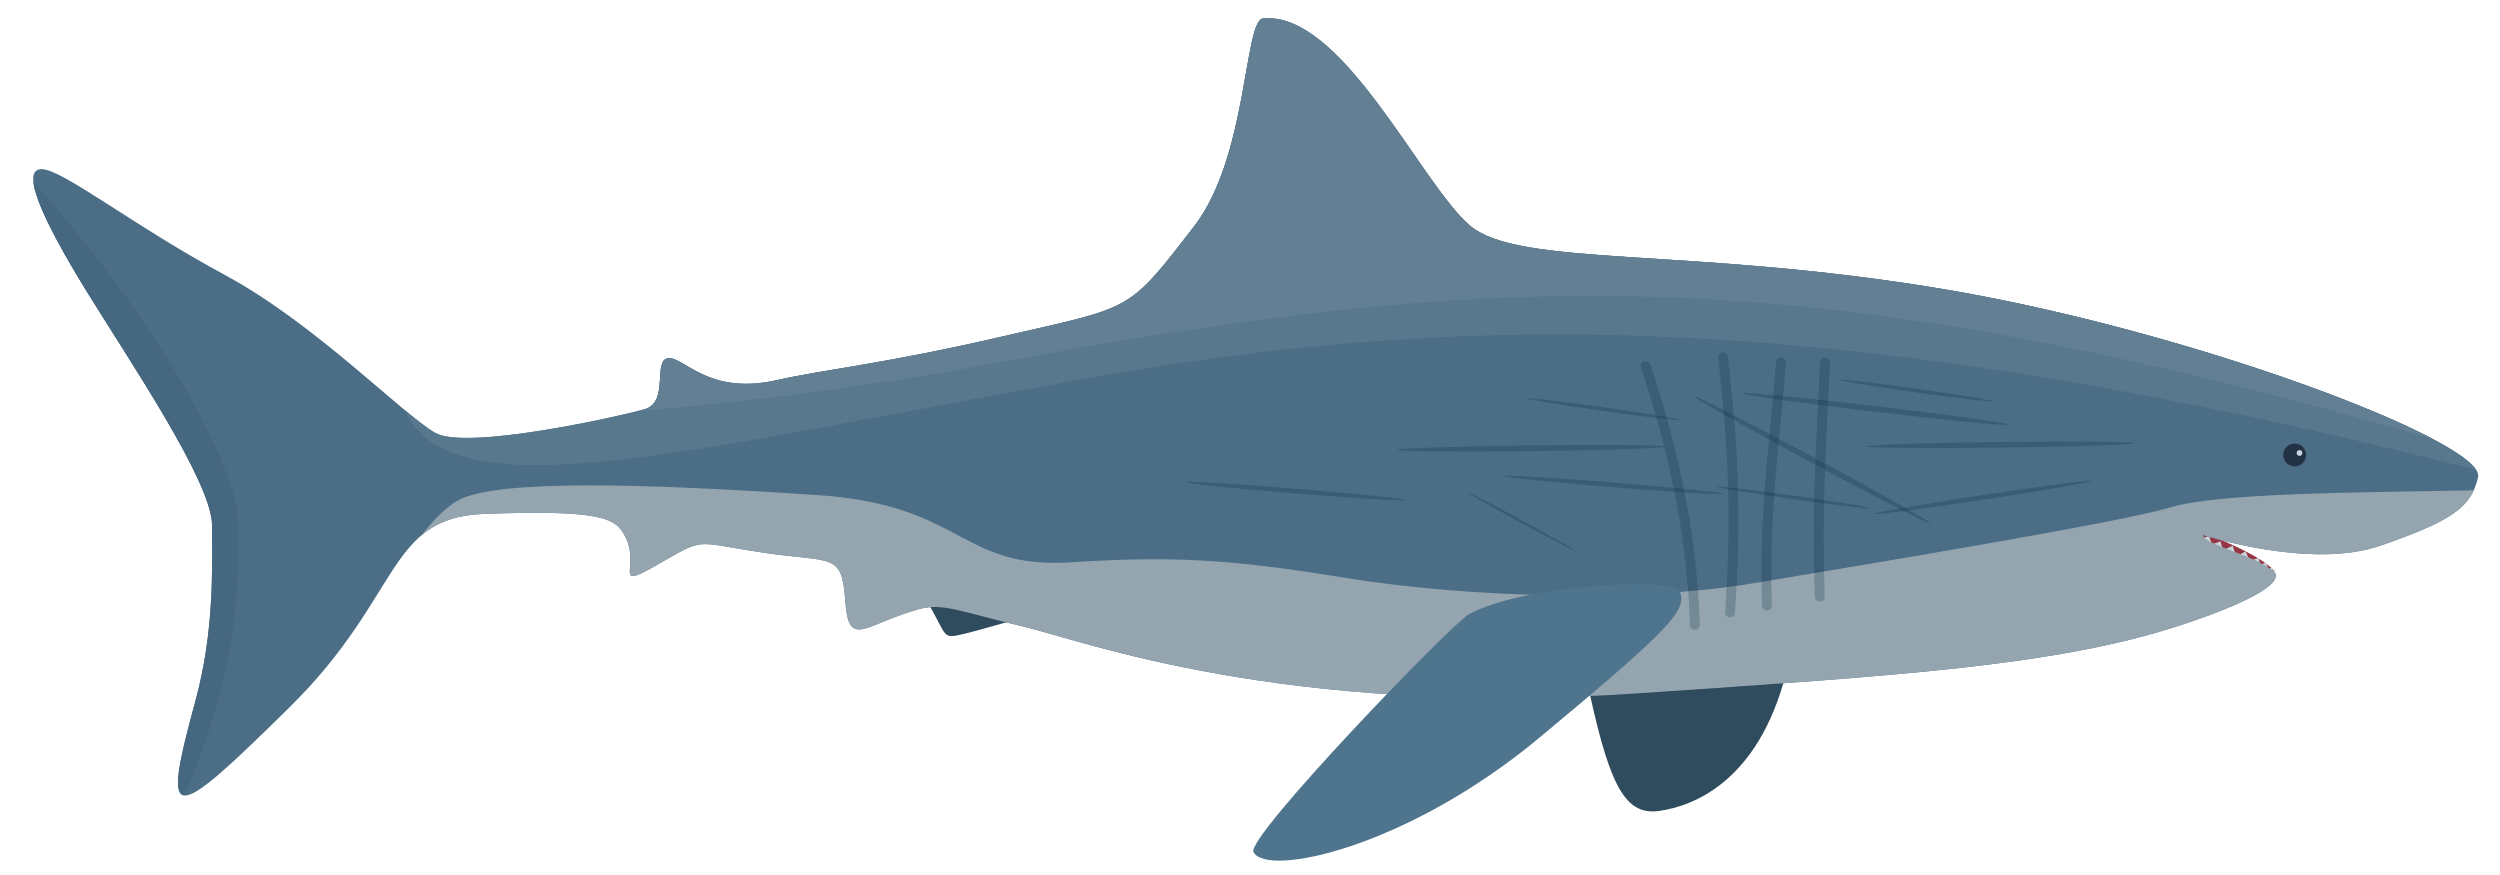 <?xml version='1.0' encoding='utf-8'?>
<svg xmlns="http://www.w3.org/2000/svg" width="3000" height="1050" viewBox="0 0 793.75 277.812" version="1.1" id="svg8"> <defs id="defs2"/>  <g id="layer1" transform="translate(0,-19.188)"> <path style="opacity:1;fill:#963645;fill-opacity:1;fill-rule:nonzero;stroke:none;stroke-width:3.134;stroke-linecap:round;stroke-linejoin:round;stroke-miterlimit:4;stroke-dasharray:none;stroke-dashoffset:0;stroke-opacity:1;paint-order:normal" d="m 722.081,202.797 c 3.8,-4.068 -19.931,-13.511 -20.055,-13.471 l -4.468,-3.072 -4.747,5.585 5.585,10.471 z" id="path878"/> <path style="opacity:1;fill:#ccd3d8;fill-opacity:1;fill-rule:nonzero;stroke:none;stroke-width:3.134;stroke-linecap:round;stroke-linejoin:round;stroke-miterlimit:4;stroke-dasharray:none;stroke-dashoffset:0;stroke-opacity:1;paint-order:normal" d="m 698.79,190.236 2.567,-0.938 0.937,2.752 2.75,-0.999 0.688,2.897 3.147,-1.516 1.12,3.43 2.97,-1.631 1.362,3.111 2.821,-1.104 0.396,2.29 1.876,-0.74 0.889,2.271 1.135,-0.889 0.148,1.481 0.889,-0.642 -0.148,1.283 -1.728,0.543 -21.374,-9.527 z" id="path882"/> <path style="opacity:1;fill:#4b6e86;fill-opacity:1;fill-rule:nonzero;stroke:none;stroke-width:5.224;stroke-linecap:round;stroke-linejoin:round;stroke-miterlimit:4;stroke-dasharray:none;stroke-dashoffset:0;stroke-opacity:1;paint-order:normal" d="M 786.797,170.652 C 789.22,159.748 696.72,124.265 616.301,110.862 535.881,97.458 482.268,104.16 466.631,90.757 450.994,77.354 426.199,22.771 401.039,25.041 c -6.073,0.548 -4.815,43.879 -21.876,65.967 -21.331,27.615 -19.239,25.382 -60.374,34.904 -38.886,9.001 -56.598,10.456 -72.194,13.99 -21.758,4.93 -29.546,-7.613 -34.481,-6.978 -4.935,0.635 0.415,13.959 -7.404,16.193 -7.819,2.234 -56.405,13.124 -66.458,7.539 C 128.2,151.071 100.277,122.031 71.236,106.394 42.196,90.757 19.857,72.886 13.156,72.886 c -6.702,0 0,15.637 14.52,39.093 14.52,23.456 39.651,60.594 39.651,73.997 0,13.403 0.801,33.499 -5.305,55.847 -10.943,40.048 -7.819,39.093 29.878,1.955 36.008,-35.474 30.716,-60.314 61.99,-61.431 31.274,-1.117 39.968,0.53 43.281,5.026 7.819,10.611 -4.189,20.105 11.449,11.169 15.637,-8.935 11.169,-7.26 33.508,-3.909 22.339,3.351 25.131,-0.279 26.248,15.358 1.117,15.637 6.178,7.24 23.735,2.513 7.26,-1.955 13.682,1.117 32.67,5.585 18.988,4.468 82.643,28.897 195.464,21.222 82.095,-5.585 132.357,-8.656 171.729,-21.501 22.324,-7.283 33.409,-13.779 29.949,-17.016 -5.712,-5.343 -23.844,-8.794 -22.542,-11.762 0,0 34.2,11.186 56.538,3.368 22.339,-7.819 28.712,-11.994 30.879,-21.746 z" id="path826"/> <path style="opacity:1;fill:#2f4b5e;fill-opacity:1;fill-rule:nonzero;stroke:none;stroke-width:5.224;stroke-linecap:round;stroke-linejoin:round;stroke-miterlimit:4;stroke-dasharray:none;stroke-dashoffset:0;stroke-opacity:1;paint-order:normal" d="m 292.146,206.378 c 8.293,13.426 6.713,15.401 11.452,14.611 4.739,-0.79 28.433,-7.898 28.433,-7.898 z" id="path828"/> <path style="opacity:1;fill:#2f4b5e;fill-opacity:1;fill-rule:nonzero;stroke:none;stroke-width:5.224;stroke-linecap:round;stroke-linejoin:round;stroke-miterlimit:4;stroke-dasharray:none;stroke-dashoffset:0;stroke-opacity:1;paint-order:normal" d="m 503.415,233.231 c 7.108,33.961 11.847,45.018 23.299,43.439 11.452,-1.58 31.592,-9.872 40.279,-43.439 8.688,-33.566 -63.578,0 -63.578,0 z" id="path832"/> <circle style="opacity:1;fill:#233144;fill-opacity:1;fill-rule:nonzero;stroke:none;stroke-width:5.224;stroke-linecap:round;stroke-linejoin:round;stroke-miterlimit:4;stroke-dasharray:none;stroke-dashoffset:0;stroke-opacity:1;paint-order:normal" id="path853" cx="728.553" cy="163.637" r="3.63"/> <path style="opacity:1;fill:#95a5af;fill-opacity:1;fill-rule:nonzero;stroke:none;stroke-width:5.224;stroke-linecap:round;stroke-linejoin:round;stroke-miterlimit:4;stroke-dasharray:none;stroke-dashoffset:0;stroke-opacity:1;paint-order:normal" d="m 185.914,173.302 c -19.011,0.062 -33.981,1.311 -40.275,4.643 -3.761,1.991 -7.893,6.214 -11.894,11.261 4.863,-4.13 10.908,-6.531 20.144,-6.86 31.274,-1.117 39.969,0.53 43.281,5.026 7.819,10.611 -4.189,20.105 11.449,11.169 15.637,-8.935 11.169,-7.26 33.508,-3.909 22.339,3.351 25.131,-0.279 26.248,15.358 1.117,15.637 6.178,7.24 23.735,2.513 7.26,-1.955 13.682,1.117 32.67,5.585 18.988,4.468 82.644,28.897 195.464,21.222 82.095,-5.585 132.357,-8.657 171.729,-21.501 22.324,-7.283 33.409,-13.779 29.949,-17.016 -5.712,-5.343 -21.889,-8.515 -22.542,-11.762 0,0 34.199,11.186 56.538,3.367 18.828,-6.59 26.314,-10.592 29.5,-17.527 -39.698,0.71 -81.204,0.885 -96.401,5.444 -15.796,4.739 -94.448,17.758 -132.358,24.077 -37.91,6.318 -91.85,4.257 -127.579,-1.444 -32.905,-5.25 -52.25,-7.672 -88.361,-5.258 -36.463,2.438 -33.961,-18.165 -81.349,-21.324 -25.175,-1.678 -51.91,-3.133 -73.455,-3.063 z" id="path855"/> <path style="opacity:1;fill:#4f758e;fill-opacity:1;fill-rule:nonzero;stroke:none;stroke-width:5.224;stroke-linecap:round;stroke-linejoin:round;stroke-miterlimit:4;stroke-dasharray:none;stroke-dashoffset:0;stroke-opacity:1;paint-order:normal" d="m 533.428,207.168 c -1.71,-5.063 -50.521,-2.266 -67.132,7.108 -5.75,3.245 -70.686,70.686 -68.317,75.425 4.066,8.131 48.572,-1.185 90.826,-36.33 42.254,-35.146 46.604,-40.338 44.623,-46.203 z" id="path830"/> <path style="color:#000000;font-style:normal;font-variant:normal;font-weight:normal;font-stretch:normal;font-size:medium;line-height:normal;font-family:sans-serif;font-variant-ligatures:normal;font-variant-position:normal;font-variant-caps:normal;font-variant-numeric:normal;font-variant-alternates:normal;font-feature-settings:normal;text-indent:0;text-align:start;text-decoration:none;text-decoration-line:none;text-decoration-style:solid;text-decoration-color:#000000;letter-spacing:normal;word-spacing:normal;text-transform:none;writing-mode:lr-tb;direction:ltr;text-orientation:mixed;dominant-baseline:auto;baseline-shift:baseline;text-anchor:start;white-space:normal;shape-padding:0;clip-rule:nonzero;display:inline;overflow:visible;visibility:visible;opacity:1;isolation:auto;mix-blend-mode:normal;color-interpolation:sRGB;color-interpolation-filters:linearRGB;solid-color:#000000;solid-opacity:1;vector-effect:none;fill:#00243b;fill-opacity:0.222;fill-rule:nonzero;stroke:none;stroke-width:3.134;stroke-linecap:round;stroke-linejoin:round;stroke-miterlimit:4;stroke-dasharray:none;stroke-dashoffset:0;stroke-opacity:1;paint-order:normal;color-rendering:auto;image-rendering:auto;shape-rendering:auto;text-rendering:auto;enable-background:accumulate" d="m 522.412,133.846 a 1.567,1.567 0 0 0 -1.42,2.085 c 9.118,27.237 14.733,54.223 15.557,81.645 a 1.567,1.567 0 1 0 3.132,-0.094 c -0.835,-27.787 -6.523,-55.086 -15.716,-82.547 a 1.567,1.567 0 0 0 -1.553,-1.09 z" id="path845"/> <path style="color:#000000;font-style:normal;font-variant:normal;font-weight:normal;font-stretch:normal;font-size:medium;line-height:normal;font-family:sans-serif;font-variant-ligatures:normal;font-variant-position:normal;font-variant-caps:normal;font-variant-numeric:normal;font-variant-alternates:normal;font-feature-settings:normal;text-indent:0;text-align:start;text-decoration:none;text-decoration-line:none;text-decoration-style:solid;text-decoration-color:#000000;letter-spacing:normal;word-spacing:normal;text-transform:none;writing-mode:lr-tb;direction:ltr;text-orientation:mixed;dominant-baseline:auto;baseline-shift:baseline;text-anchor:start;white-space:normal;shape-padding:0;clip-rule:nonzero;display:inline;overflow:visible;visibility:visible;opacity:1;isolation:auto;mix-blend-mode:normal;color-interpolation:sRGB;color-interpolation-filters:linearRGB;solid-color:#000000;solid-opacity:1;vector-effect:none;fill:#00243b;fill-opacity:0.222;fill-rule:nonzero;stroke:none;stroke-width:3.134;stroke-linecap:round;stroke-linejoin:round;stroke-miterlimit:4;stroke-dasharray:none;stroke-dashoffset:0;stroke-opacity:1;paint-order:normal;color-rendering:auto;image-rendering:auto;shape-rendering:auto;text-rendering:auto;enable-background:accumulate" d="m 547.002,131.053 a 1.567,1.567 0 0 0 -1.508,1.767 c 3.564,31.2 4.184,52.047 2.226,80.694 a 1.568,1.568 0 1 0 3.128,0.212 c 1.968,-28.796 1.337,-49.945 -2.241,-81.261 a 1.567,1.567 0 0 0 -1.606,-1.412 z" id="path847"/> <path style="color:#000000;font-style:normal;font-variant:normal;font-weight:normal;font-stretch:normal;font-size:medium;line-height:normal;font-family:sans-serif;font-variant-ligatures:normal;font-variant-position:normal;font-variant-caps:normal;font-variant-numeric:normal;font-variant-alternates:normal;font-feature-settings:normal;text-indent:0;text-align:start;text-decoration:none;text-decoration-line:none;text-decoration-style:solid;text-decoration-color:#000000;letter-spacing:normal;word-spacing:normal;text-transform:none;writing-mode:lr-tb;direction:ltr;text-orientation:mixed;dominant-baseline:auto;baseline-shift:baseline;text-anchor:start;white-space:normal;shape-padding:0;clip-rule:nonzero;display:inline;overflow:visible;visibility:visible;opacity:1;isolation:auto;mix-blend-mode:normal;color-interpolation:sRGB;color-interpolation-filters:linearRGB;solid-color:#000000;solid-opacity:1;vector-effect:none;fill:#00243b;fill-opacity:0.222;fill-rule:nonzero;stroke:none;stroke-width:3.134;stroke-linecap:round;stroke-linejoin:round;stroke-miterlimit:4;stroke-dasharray:none;stroke-dashoffset:0;stroke-opacity:1;paint-order:normal;color-rendering:auto;image-rendering:auto;shape-rendering:auto;text-rendering:auto;enable-background:accumulate" d="m 565.433,132.728 a 1.567,1.567 0 0 0 -1.514,1.459 c -2.569,30.656 -5.306,47.849 -4.473,77.243 a 1.567,1.567 0 1 0 3.132,-0.088 c -0.826,-29.165 1.889,-46.151 4.465,-76.894 a 1.567,1.567 0 0 0 -1.61,-1.72 z" id="path849"/> <path style="color:#000000;font-style:normal;font-variant:normal;font-weight:normal;font-stretch:normal;font-size:medium;line-height:normal;font-family:sans-serif;font-variant-ligatures:normal;font-variant-position:normal;font-variant-caps:normal;font-variant-numeric:normal;font-variant-alternates:normal;font-feature-settings:normal;text-indent:0;text-align:start;text-decoration:none;text-decoration-line:none;text-decoration-style:solid;text-decoration-color:#000000;letter-spacing:normal;word-spacing:normal;text-transform:none;writing-mode:lr-tb;direction:ltr;text-orientation:mixed;dominant-baseline:auto;baseline-shift:baseline;text-anchor:start;white-space:normal;shape-padding:0;clip-rule:nonzero;display:inline;overflow:visible;visibility:visible;opacity:1;isolation:auto;mix-blend-mode:normal;color-interpolation:sRGB;color-interpolation-filters:linearRGB;solid-color:#000000;solid-opacity:1;vector-effect:none;fill:#00243b;fill-opacity:0.222;fill-rule:nonzero;stroke:none;stroke-width:3.134;stroke-linecap:round;stroke-linejoin:round;stroke-miterlimit:4;stroke-dasharray:none;stroke-dashoffset:0;stroke-opacity:1;paint-order:normal;color-rendering:auto;image-rendering:auto;shape-rendering:auto;text-rendering:auto;enable-background:accumulate" d="m 579.494,132.728 a 1.567,1.567 0 0 0 -1.618,1.516 c -1.455,30.687 -2.507,45.063 -1.675,74.395 a 1.567,1.567 0 1 0 3.132,-0.09 c -0.828,-29.228 0.217,-43.446 1.673,-74.158 a 1.567,1.567 0 0 0 -1.512,-1.663 z" id="path851"/> <path style="opacity:1;fill:#58788d;fill-opacity:1;fill-rule:nonzero;stroke:none;stroke-width:3.134;stroke-linecap:round;stroke-linejoin:round;stroke-miterlimit:4;stroke-dasharray:none;stroke-dashoffset:0;stroke-opacity:1;paint-order:normal" d="m 402.808,24.974 c -0.589,-0.008 -1.179,0.014 -1.769,0.067 -6.073,0.548 -4.814,43.88 -21.876,65.967 -21.331,27.615 -19.239,25.382 -60.374,34.904 -38.886,9.001 -56.598,10.456 -72.195,13.99 -21.758,4.93 -29.546,-7.612 -34.481,-6.978 -4.935,0.635 0.414,13.959 -7.404,16.193 -7.819,2.234 -56.405,13.124 -66.458,7.539 -2.308,-1.282 -5.568,-3.811 -9.558,-7.12 0.166,0.555 0.372,1.068 0.623,1.535 16.754,31.274 92.705,10.052 218.919,-12.286 123.889,-21.927 242.406,-20.173 437.93,29.547 -8.454,-12.93 -94.469,-44.904 -169.866,-57.47 C 535.881,97.459 482.268,104.16 466.631,90.757 451.361,77.668 427.357,25.307 402.808,24.974 Z" id="path868"/> <path style="opacity:1;fill:#627f93;fill-opacity:1;fill-rule:nonzero;stroke:none;stroke-width:3.134;stroke-linecap:round;stroke-linejoin:round;stroke-miterlimit:4;stroke-dasharray:none;stroke-dashoffset:0;stroke-opacity:1;paint-order:normal" d="m 402.808,24.974 c -0.589,-0.008 -1.179,0.014 -1.769,0.067 -6.073,0.548 -4.814,43.88 -21.876,65.967 -21.331,27.615 -19.239,25.382 -60.374,34.904 -38.886,9.001 -56.598,10.456 -72.195,13.99 -21.758,4.93 -29.546,-7.612 -34.481,-6.978 -4.935,0.635 0.414,13.959 -7.404,16.193 -0.531,0.152 -1.283,0.349 -2.166,0.573 26.17,-2.216 63.053,-5.853 114.418,-15.373 160.375,-29.724 255.127,-33.498 455.264,24.141 C 743.323,143.253 676.437,120.885 616.301,110.862 535.881,97.459 482.268,104.16 466.631,90.757 451.361,77.668 427.357,25.307 402.808,24.974 Z" id="path873"/> <ellipse ry="0.937" rx="42.659" cy="79.829" cx="624.423" id="ellipse2633" style="opacity:1;fill:#00243b;fill-opacity:0.224;fill-rule:nonzero;stroke:none;stroke-width:9.148;stroke-linecap:round;stroke-linejoin:round;stroke-miterlimit:4;stroke-dasharray:none;stroke-dashoffset:0;stroke-opacity:1;paint-order:normal" transform="matrix(0.993,0.117,-0.307,0.952,0,0)"/> <ellipse transform="matrix(1,-0.012,-0.181,0.983,0,0)" style="opacity:1;fill:#00243b;fill-opacity:0.224;fill-rule:nonzero;stroke:none;stroke-width:9.148;stroke-linecap:round;stroke-linejoin:round;stroke-miterlimit:4;stroke-dasharray:none;stroke-dashoffset:0;stroke-opacity:1;paint-order:normal" id="ellipse2635" cx="666.318" cy="171.313" rx="42.659" ry="0.937"/> <ellipse ry="0.937" rx="42.659" cy="170.618" cx="517.075" id="ellipse2637" style="opacity:1;fill:#00243b;fill-opacity:0.224;fill-rule:nonzero;stroke:none;stroke-width:9.148;stroke-linecap:round;stroke-linejoin:round;stroke-miterlimit:4;stroke-dasharray:none;stroke-dashoffset:0;stroke-opacity:1;paint-order:normal" transform="matrix(1,-0.012,-0.181,0.983,0,0)"/> <ellipse ry="0.762" rx="35.009" cy="132.974" cx="546.721" id="ellipse2639" style="opacity:1;fill:#00243b;fill-opacity:0.224;fill-rule:nonzero;stroke:none;stroke-width:7.471;stroke-linecap:round;stroke-linejoin:round;stroke-miterlimit:4;stroke-dasharray:none;stroke-dashoffset:0;stroke-opacity:1;paint-order:normal" transform="matrix(0.997,0.081,-0.247,0.969,0,0)"/> <ellipse transform="matrix(0.989,-0.15,-0.018,1,0,0)" style="opacity:1;fill:#00243b;fill-opacity:0.224;fill-rule:nonzero;stroke:none;stroke-width:7.471;stroke-linecap:round;stroke-linejoin:round;stroke-miterlimit:4;stroke-dasharray:none;stroke-dashoffset:0;stroke-opacity:1;paint-order:normal" id="ellipse2641" cx="641.415" cy="273.344" rx="35.009" ry="0.762"/> <ellipse ry="0.937" rx="42.659" cy="-129.646" cx="559.766" id="ellipse2645" style="opacity:1;fill:#00243b;fill-opacity:0.224;fill-rule:nonzero;stroke:none;stroke-width:9.148;stroke-linecap:round;stroke-linejoin:round;stroke-miterlimit:4;stroke-dasharray:none;stroke-dashoffset:0;stroke-opacity:1;paint-order:normal" transform="matrix(0.881,0.474,-0.635,0.772,0,0)"/> <ellipse ry="0.595" rx="24.749" cy="77.606" cx="536.021" id="ellipse2651" style="opacity:1;fill:#00243b;fill-opacity:0.224;fill-rule:nonzero;stroke:none;stroke-width:5.549;stroke-linecap:round;stroke-linejoin:round;stroke-miterlimit:4;stroke-dasharray:none;stroke-dashoffset:0;stroke-opacity:1;paint-order:normal" transform="matrix(0.99,0.139,-0.278,0.961,0,0)"/> <ellipse transform="matrix(0.99,0.139,-0.278,0.961,0,0)" style="opacity:1;fill:#00243b;fill-opacity:0.224;fill-rule:nonzero;stroke:none;stroke-width:5.549;stroke-linecap:round;stroke-linejoin:round;stroke-miterlimit:4;stroke-dasharray:none;stroke-dashoffset:0;stroke-opacity:1;paint-order:normal" id="ellipse2653" cx="602.532" cy="97.165" rx="24.749" ry="0.595"/> <ellipse ry="0.595" rx="24.749" cy="57.757" cx="630.902" id="ellipse2655" style="opacity:1;fill:#00243b;fill-opacity:0.224;fill-rule:nonzero;stroke:none;stroke-width:5.549;stroke-linecap:round;stroke-linejoin:round;stroke-miterlimit:4;stroke-dasharray:none;stroke-dashoffset:0;stroke-opacity:1;paint-order:normal" transform="matrix(0.99,0.139,-0.278,0.961,0,0)"/> <ellipse transform="matrix(0.878,0.478,-0.631,0.776,0,0)" style="opacity:1;fill:#00243b;fill-opacity:0.224;fill-rule:nonzero;stroke:none;stroke-width:4.213;stroke-linecap:round;stroke-linejoin:round;stroke-miterlimit:4;stroke-dasharray:none;stroke-dashoffset:0;stroke-opacity:1;paint-order:normal" id="ellipse929" cx="500.083" cy="-69.848" rx="19.61" ry="0.433"/> <ellipse transform="matrix(0.997,0.081,-0.247,0.969,0,0)" style="opacity:1;fill:#00243b;fill-opacity:0.224;fill-rule:nonzero;stroke:none;stroke-width:7.471;stroke-linecap:round;stroke-linejoin:round;stroke-miterlimit:4;stroke-dasharray:none;stroke-dashoffset:0;stroke-opacity:1;paint-order:normal" id="ellipse931" cx="448.236" cy="143.248" rx="35.009" ry="0.762"/> <circle r="0.908" cy="163.009" cx="730.088" id="circle933" style="opacity:1;fill:#c9d6e0;fill-opacity:1;fill-rule:nonzero;stroke:none;stroke-width:1.306;stroke-linecap:round;stroke-linejoin:round;stroke-miterlimit:4;stroke-dasharray:none;stroke-dashoffset:0;stroke-opacity:1;paint-order:normal"/> <path style="opacity:1;fill:#466780;fill-opacity:1;fill-rule:nonzero;stroke:none;stroke-width:3.134;stroke-linecap:round;stroke-linejoin:round;stroke-miterlimit:4;stroke-dasharray:none;stroke-dashoffset:0;stroke-opacity:1;paint-order:normal" d="m 10.579,76.732 c 0.485,6.01 6.839,18.676 17.097,35.246 14.52,23.456 39.651,60.594 39.651,73.997 0,13.403 0.801,33.498 -5.306,55.846 -5.336,19.526 -7.326,29.303 -3.596,29.893 18.774,-41.986 17.547,-73.272 17.115,-88.213 -0.374,-12.928 -19.24,-55.076 -64.961,-106.77 z" id="path935"/> </g> </svg>